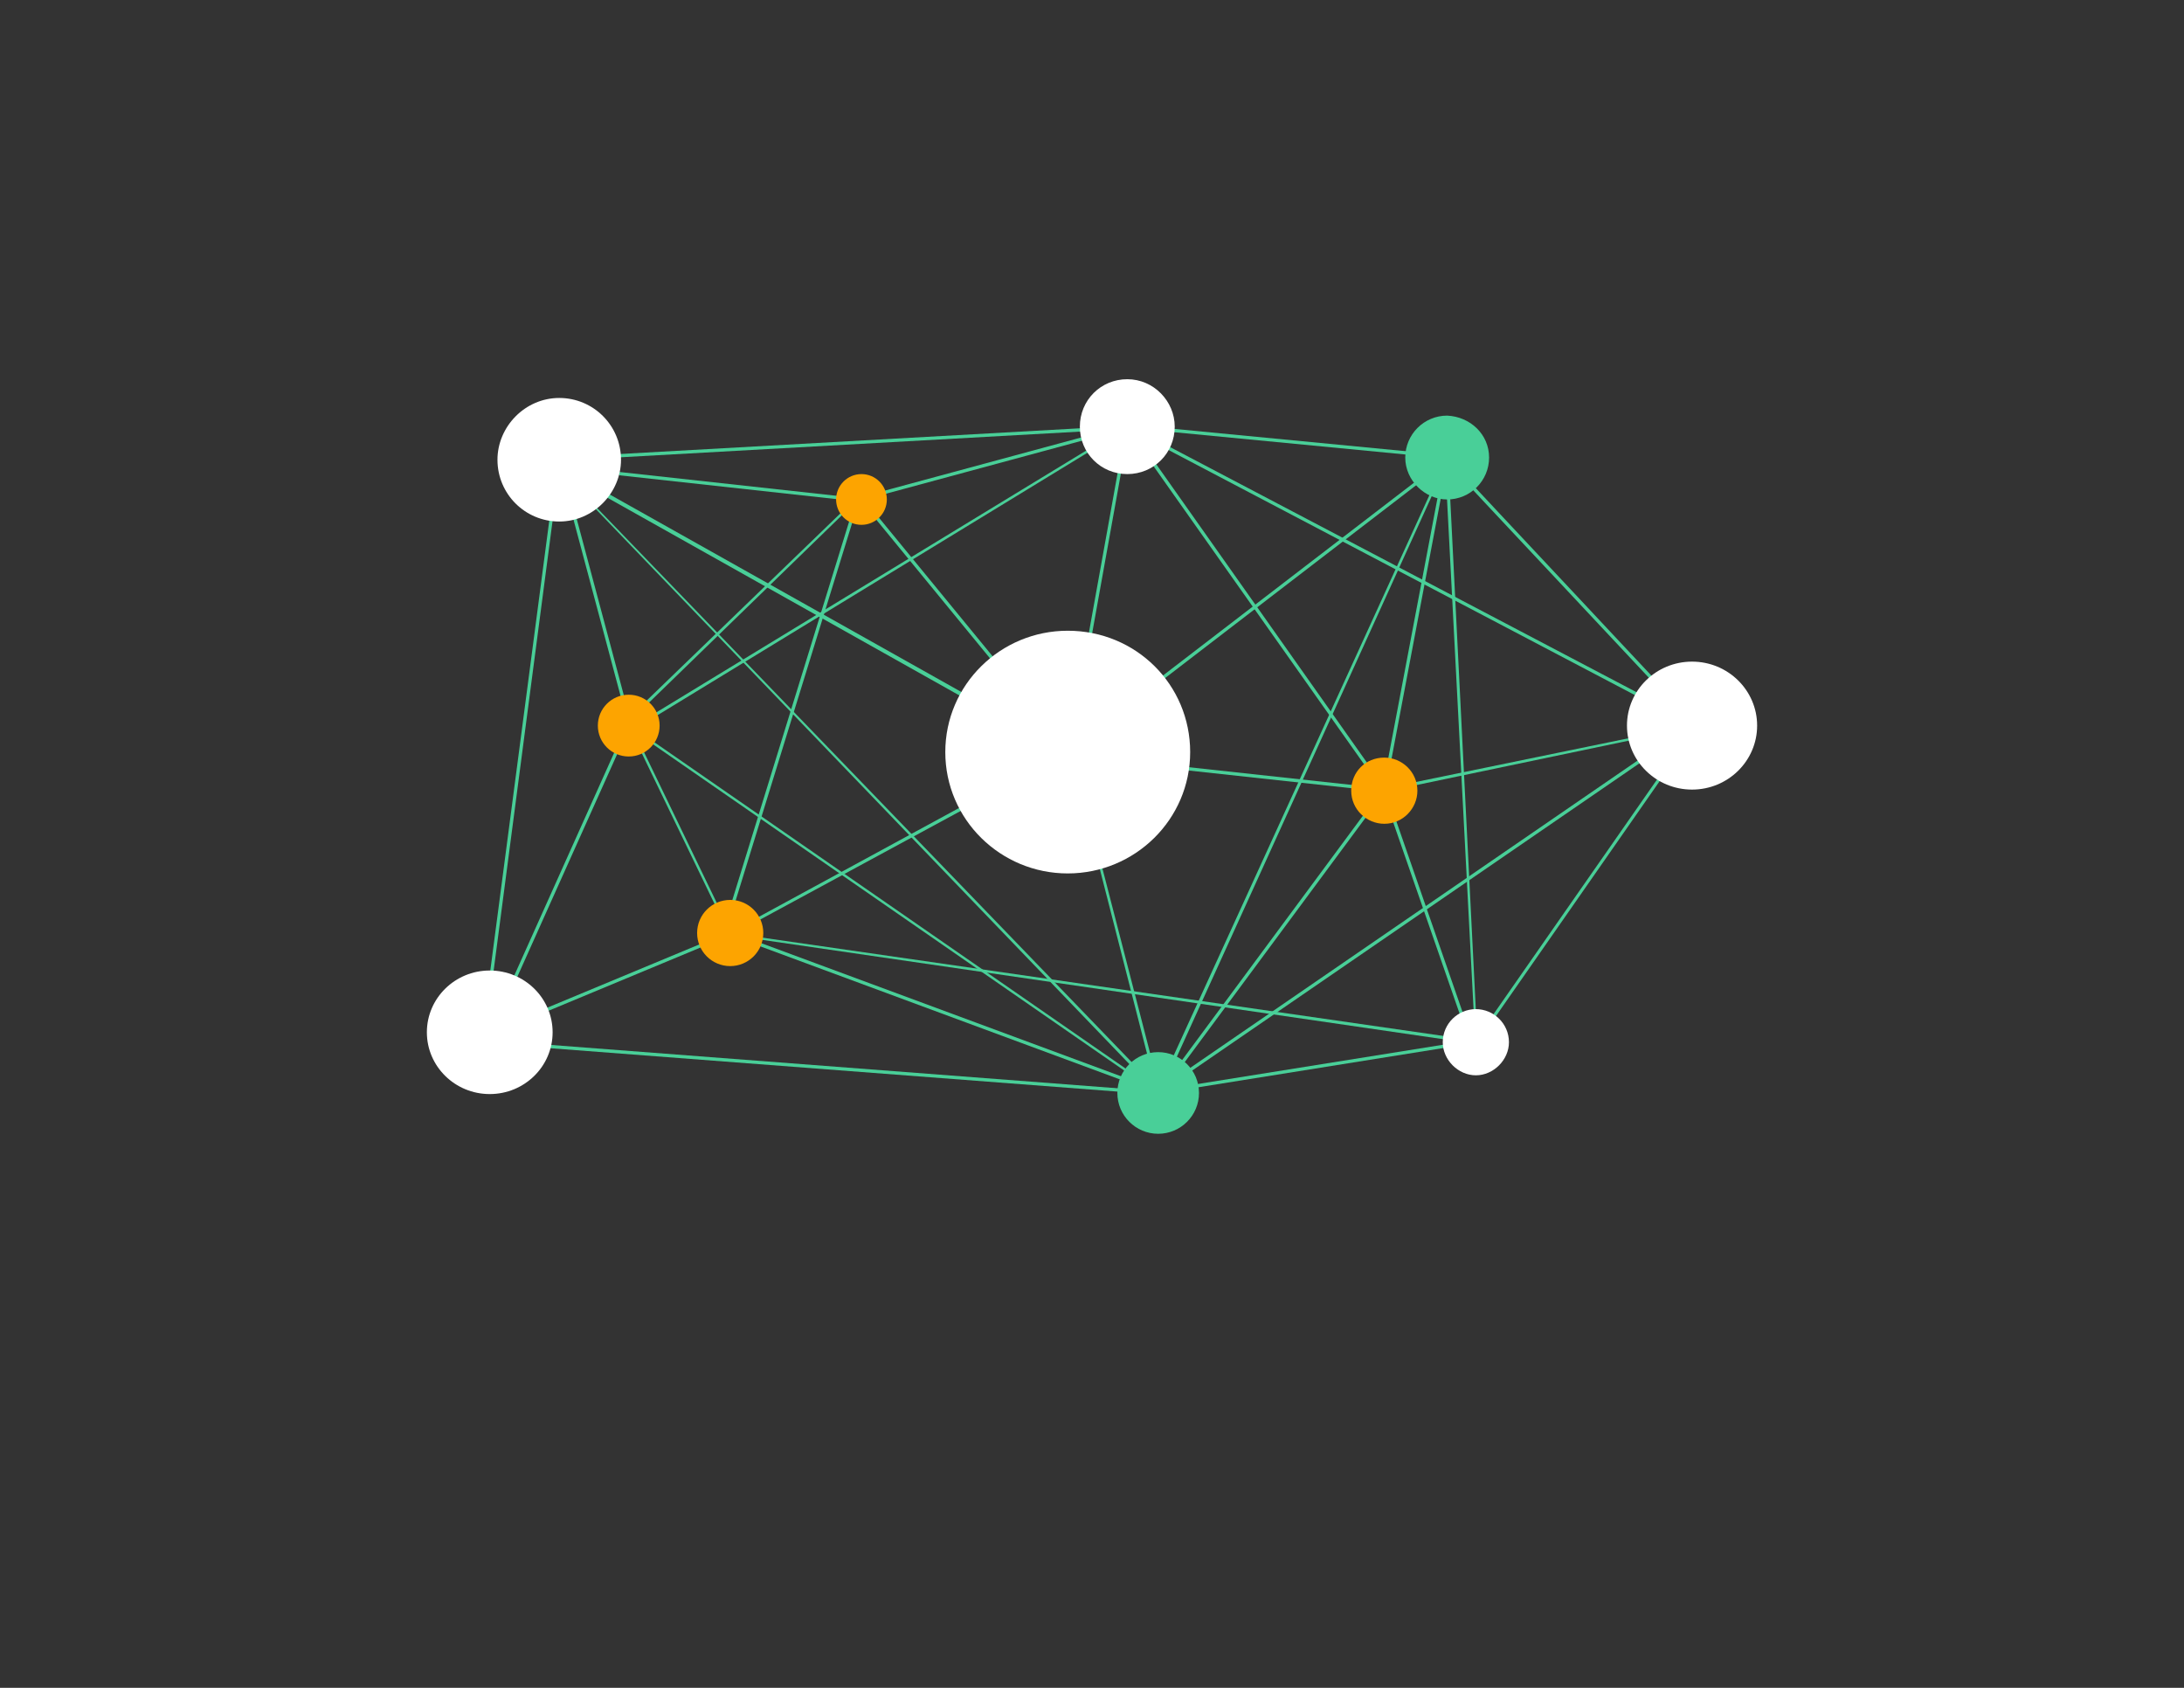 <?xml version="1.0" encoding="utf-8"?>
<!-- Generator: Adobe Illustrator 18.1.0, SVG Export Plug-In . SVG Version: 6.00 Build 0)  -->
<svg version="1.1" id="Layer_1" xmlns="http://www.w3.org/2000/svg" xmlns:xlink="http://www.w3.org/1999/xlink" x="0px" y="0px"
	 viewBox="0 0 792 612" enable-background="new 0 0 792 612" xml:space="preserve">
<rect x="0" y="0" width="792" height="612" fill="#333333" stroke="none"/>
<g>
	<g>
		
			<rect x="202.3" y="257.8" transform="matrix(0.912 0.409 -0.409 0.912 148.214 -55.07)" fill="#49CF98" width="1.2" height="122.4"/>
	</g>
	<g>
		<polygon fill="#49CF98" points="228.4,261.5 227.6,260.7 310.4,180.7 311.2,181.1 		"/>
	</g>
	<g>
		<polygon fill="#49CF98" points="231.6,263.5 230.8,262.7 408.8,154.3 409.2,155.1 		"/>
	</g>
	<g>
		<polygon fill="#49CF98" points="264.4,338.7 230.8,269.1 231.6,268.7 265.2,338.3 		"/>
	</g>
	<g>
		<polygon fill="#49CF98" points="420,396.7 227.6,263.5 228,262.7 420.4,395.9 		"/>
	</g>
	<g>
		
			<rect x="224.4" y="175.6" transform="matrix(0.994 0.109 -0.109 0.994 20.709 -27.87)" fill="#49CF98" width="83.6" height="1.2"/>
	</g>
	<g>
		<polygon fill="#49CF98" points="385.2,273.1 216.4,178.3 217.2,177.1 386,271.9 		"/>
	</g>
	<g>
		
			<rect x="305.2" y="57.7" transform="matrix(5.579441e-02 0.998 -0.998 5.579441e-02 449.4 -153.476)" fill="#49CF98" width="1.2" height="206.4"/>
	</g>
	<g>
		<polygon fill="#49CF98" points="420,396.7 200,167.9 200.4,167.5 420.8,395.9 		"/>
	</g>
	<g>
		
			<rect x="188.5" y="165.3" transform="matrix(0.992 0.13 -0.13 0.992 36.633 -22.24)" fill="#49CF98" width="1.2" height="209.6"/>
	</g>
	<g>
		
			<rect x="172.6" y="218" transform="matrix(0.258 0.966 -0.966 0.258 371.924 -47.085)" fill="#49CF98" width="88" height="1.2"/>
	</g>
	<g>
		<polygon fill="#49CF98" points="265.2,339.1 264.4,338.3 360.8,285.9 361.2,287.1 		"/>
	</g>
	<g>
		
			<rect x="286.6" y="177.3" transform="matrix(0.956 0.295 -0.295 0.956 88.772 -73.151)" fill="#49CF98" width="1.2" height="161.6"/>
	</g>
	<g>
		
			<rect x="220.6" y="309.3" transform="matrix(0.384 0.923 -0.923 0.384 465.546 15.409)" fill="#49CF98" width="1.2" height="94.4"/>
	</g>
	<g>
		
			<rect x="259.7" y="366.8" transform="matrix(0.938 0.347 -0.347 0.938 148.988 -96.163)" fill="#49CF98" width="166" height="1.2"/>
	</g>
	<g>
		
			<rect x="179.8" y="386.6" transform="matrix(0.997 7.621635e-02 -7.621635e-02 0.997 30.384 -21.752)" fill="#49CF98" width="240.8" height="1.2"/>
	</g>
	<g>
		
			<rect x="476.4" y="329.6" transform="matrix(0.158 0.987 -0.987 0.158 783.753 -145.135)" fill="#49CF98" width="1.2" height="114.8"/>
	</g>
	<g>
		
			<rect x="469.3" y="331.5" transform="matrix(0.328 0.945 -0.945 0.328 661.747 -265.83)" fill="#49CF98" width="96.8" height="1.2"/>
	</g>
	<g>
		
			<rect x="460.8" y="272.7" transform="matrix(0.804 0.595 -0.595 0.804 293.3 -207.49)" fill="#49CF98" width="1.2" height="136.8"/>
	</g>
	<g>
		<g>
			<g>
				<polygon fill="#49CF98" points="419.6,396.3 388.4,274.3 389.2,273.9 420.8,396.3 				"/>
			</g>
		</g>
	</g>
	<g>
		
			<rect x="388.9" y="279.9" transform="matrix(0.994 0.108 -0.108 0.994 32.967 -46.579)" fill="#49CF98" width="113.6" height="1.2"/>
	</g>
	<g>
		<polygon fill="#49CF98" points="502,287.1 502,285.9 614.8,262.7 614.8,263.5 		"/>
	</g>
	<g>
		<polygon fill="#49CF98" points="535.6,378.3 534.8,377.5 614.8,262.7 615.6,263.5 		"/>
	</g>
	<g>
		
			<rect x="516.2" y="212.3" transform="matrix(0.566 0.824 -0.824 0.566 495.888 -282.975)" fill="#49CF98" width="1.2" height="234.8"/>
	</g>
	<g>
		
			<rect x="359.9" y="117.9" transform="matrix(0.261 0.965 -0.965 0.261 428.594 -223.954)" fill="#49CF98" width="1.2" height="100"/>
	</g>
	<g>
		
			<rect x="290.5" y="226.1" transform="matrix(0.634 0.773 -0.773 0.634 303.333 -187.51)" fill="#49CF98" width="118.4" height="1.2"/>
	</g>
	<g>
		
			<rect x="397.8" y="153.6" transform="matrix(0.984 0.177 -0.177 0.984 44.127 -67.185)" fill="#49CF98" width="1.2" height="120"/>
	</g>
	<g>
		
			<rect x="408.5" y="159.5" transform="matrix(0.995 9.582596e-02 -9.582596e-02 0.995 17.492 -43.987)" fill="#49CF98" width="116.4" height="1.2"/>
	</g>
	<g>
		
			<rect x="512.7" y="164.6" transform="matrix(0.983 0.186 -0.186 0.983 50.744 -91.509)" fill="#49CF98" width="1.2" height="120.4"/>
	</g>
	<g>
		
			<rect x="504.5" y="213.4" transform="matrix(0.684 0.73 -0.73 0.684 336.106 -347.677)" fill="#49CF98" width="129.6" height="1.2"/>
	</g>
	<g>
		
			<rect x="457.6" y="134" transform="matrix(0.609 0.793 -0.793 0.609 351.721 -278.186)" fill="#49CF98" width="1.2" height="167.6"/>
	</g>
	<g>
		
			<rect x="375" y="220" transform="matrix(0.577 0.817 -0.817 0.577 372.937 -278.754)" fill="#49CF98" width="161.2" height="1.2"/>
	</g>
	<g>
		<polygon fill="#49CF98" points="534.8,374.3 524,166.7 525.2,166.7 535.6,374.3 		"/>
	</g>
	<g>
		<polygon fill="#49CF98" points="420.8,396.3 419.6,395.9 524.4,166.3 525.2,166.7 		"/>
	</g>
	<g>
		
			<rect x="395.6" y="208.5" transform="matrix(0.885 0.465 -0.465 0.885 156.142 -214.255)" fill="#49CF98" width="232.8" height="1.2"/>
	</g>
	<g>
		<polygon fill="#49CF98" points="533.6,378.3 264.8,339.1 264.8,338.3 533.6,377.1 		"/>
	</g>
	<ellipse fill="#49CF98" cx="420" cy="396.3" rx="14.8" ry="14.8"/>
	<path fill="#FDA400" d="M514,286.7c0,6.4-5.2,12-12,12c-6.4,0-12-5.2-12-12s5.2-12,12-12C508.4,274.7,514,279.9,514,286.7z"/>
	<path fill="#49CF98" d="M540,165.9c0,8.4-6.8,15.2-15.2,15.2c-8,0-15.2-6.8-15.2-15.2s6.8-15.2,15.2-15.2
		C533.2,151.1,540,157.5,540,165.9z"/>
	<ellipse fill="#FDA400" cx="264.8" cy="338.3" rx="12" ry="12"/>
	<ellipse fill="#FDA400" cx="228" cy="263.1" rx="11.2" ry="11.2"/>
	<ellipse fill="#FDA400" cx="312.4" cy="181.1" rx="9.2" ry="9.2"/>
	<path fill="#FFFFFF" d="M431.6,272.7c0,24.4-20,44-44.4,44s-44.4-19.6-44.4-44s20-44,44.4-44C412,228.7,431.6,248.3,431.6,272.7z"
		/>
	<ellipse fill="#FFFFFF" cx="613.6" cy="263.1" rx="23.6" ry="23.2"/>
	<ellipse fill="#FFFFFF" cx="177.6" cy="374.3" rx="22.8" ry="22.4"/>
	<path fill="#FFFFFF" d="M426,154.7c0,9.6-7.6,17.2-17.2,17.2c-9.6,0-17.2-7.6-17.2-17.2s7.6-17.2,17.2-17.2
		C418.4,137.5,426,145.5,426,154.7z"/>
	<path fill="#FFFFFF" d="M225.2,166.7c0,12-10,22.4-22.4,22.4s-22.4-10-22.4-22.4c0-12,10-22.4,22.4-22.4S225.2,154.3,225.2,166.7z"
		/>
	<path fill="#FFFFFF" d="M547.2,377.9c0,6.4-5.6,12-12,12s-12-5.6-12-12c0-6.8,5.6-12,12-12S547.2,371.1,547.2,377.9z"/>
</g>
</svg>
